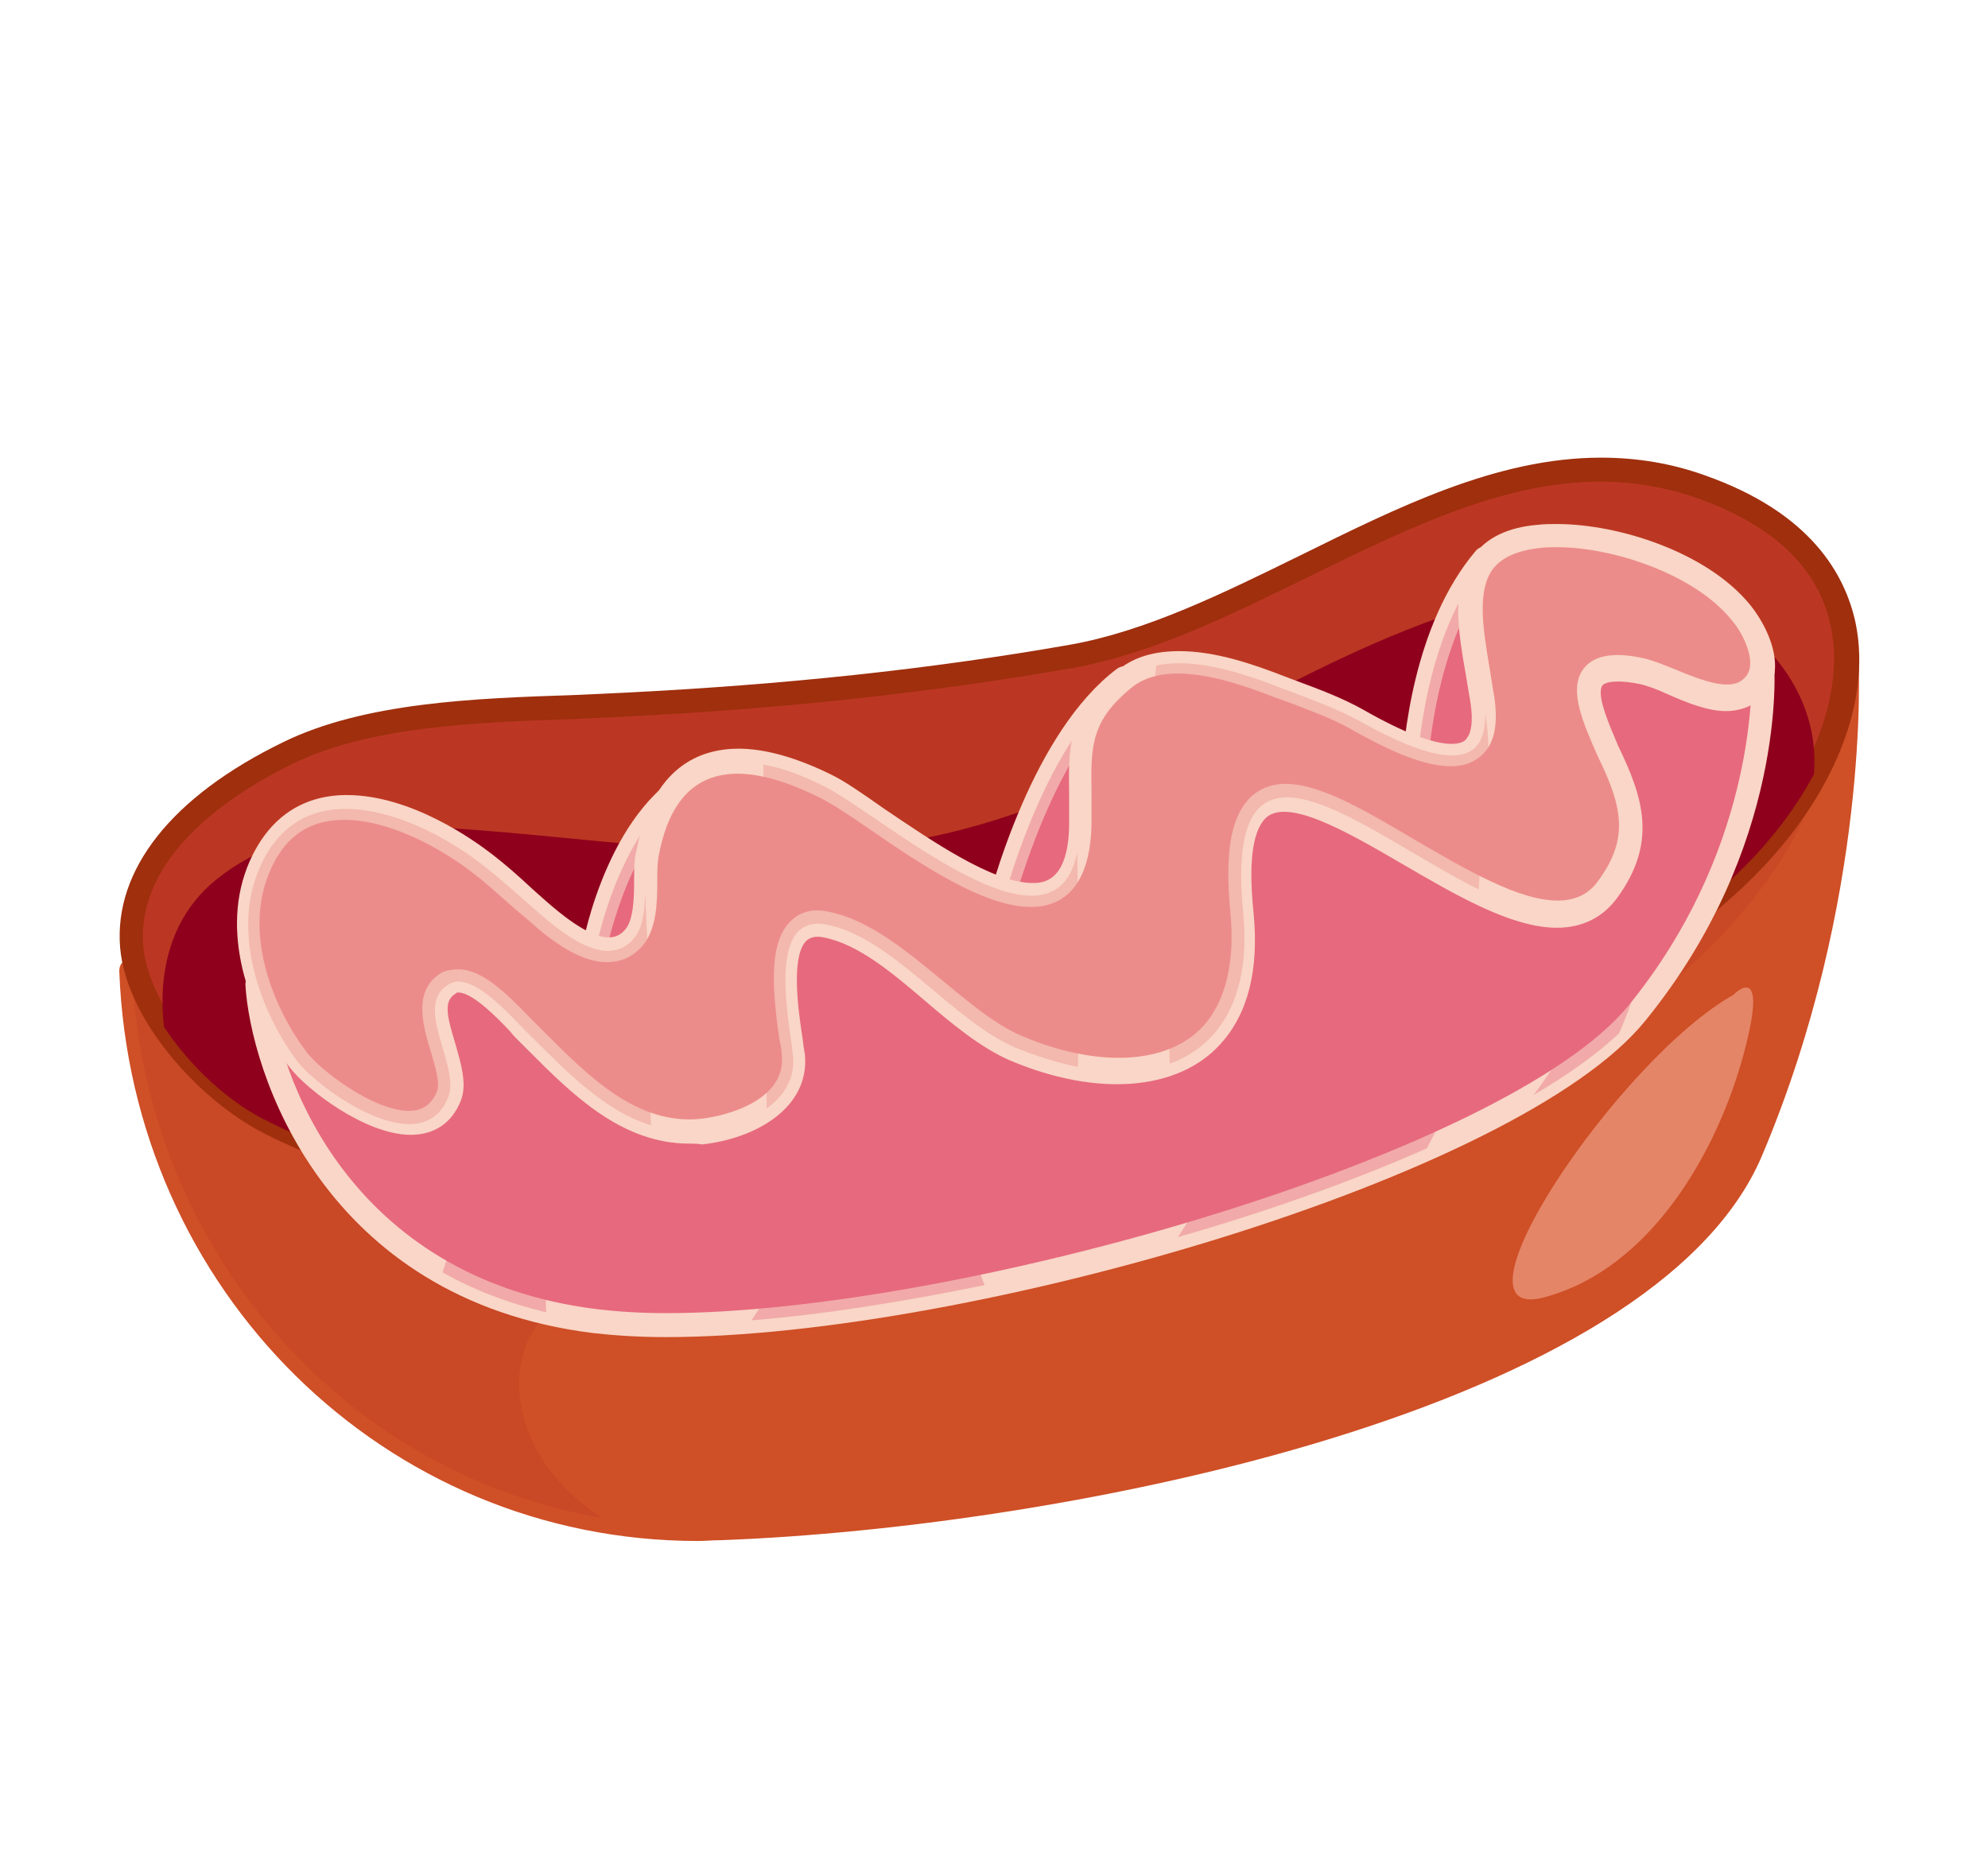 <svg width="150" height="140" viewBox="0 0 150 140" fill="none" xmlns="http://www.w3.org/2000/svg">
<path d="M132.105 43.705L132.647 44.127L139.333 49.919C139.333 49.919 140.296 67.415 132.105 86.781C123.914 106.147 78.562 114.292 54.351 115.257C30.139 116.162 10.806 97.037 9.902 73.146C9.902 73.146 52.483 85.333 81.273 73.146C110.062 61.02 132.105 43.705 132.105 43.705Z" fill="#CF4F26"/>
<path d="M52.666 116.284C29.056 116.284 9.903 97.4 9 73.268C9 72.967 9.12 72.665 9.361 72.544C9.602 72.363 9.903 72.303 10.205 72.363C10.385 72.424 29.237 77.733 50.015 77.733C62.181 77.733 72.601 75.923 80.973 72.363C109.28 60.358 131.384 43.163 131.564 42.982C131.926 42.741 132.408 42.741 132.709 42.982L139.936 49.257C140.117 49.438 140.237 49.679 140.237 49.92C140.237 50.101 141.141 67.838 132.95 87.204C124.819 106.45 80.431 115.258 54.412 116.223C53.81 116.223 53.208 116.284 52.666 116.284ZM10.927 74.415C12.373 96.918 30.502 114.414 52.666 114.414C53.208 114.414 53.75 114.414 54.292 114.414C79.889 113.448 123.434 105.002 131.263 86.541C138.611 69.166 138.491 53.118 138.43 50.463L132.046 44.973C128.312 47.809 107.594 63.133 81.635 74.113C73.023 77.733 62.362 79.603 50.015 79.603C32.007 79.543 15.444 75.621 10.927 74.415Z" fill="#CF4F26"/>
<g opacity="0.3">
<path opacity="0.3" d="M81.275 73.207C110.064 61.02 132.108 43.706 132.108 43.706L132.65 44.128L139.275 49.859C138.733 55.892 136.866 61.624 133.192 66.631C128.313 73.267 121.508 78.215 114.28 81.955C97.115 90.884 77.18 95.771 57.846 96.012C52.908 96.072 45.68 95.288 41.585 98.848C37.911 102.045 38.814 107.656 41.645 111.155C42.669 112.482 43.934 113.568 45.379 114.534C25.564 111.095 10.748 93.84 9.965 73.026C9.905 73.207 52.486 85.394 81.275 73.207Z" fill="#8F001C"/>
</g>
<path d="M9.965 71.457C10.386 76.284 15.385 82.257 20.384 84.79C36.284 92.754 59.472 91.789 77.059 89.014C97.115 85.816 117.111 79.059 130.782 66.39C140.419 57.461 144.755 42.499 128.313 36.767C111.57 30.976 96.633 46.843 80.853 49.618C69.711 51.548 58.509 52.695 47.126 53.238C39.236 53.6 28.756 53.358 21.709 56.858C15.204 60.055 9.423 65.002 9.965 71.457Z" fill="#BC3723"/>
<path d="M52.85 91.909C39.419 91.909 28.397 89.797 20.025 85.574C15.086 83.101 9.546 77.007 9.064 71.517C8.582 65.665 12.918 60.115 21.35 56.012C27.494 52.996 35.865 52.694 43.213 52.453C44.538 52.392 45.863 52.332 47.128 52.272C59.113 51.669 70.075 50.522 80.735 48.652C86.517 47.626 92.359 44.73 98.021 41.955C105.369 38.336 112.897 34.535 120.787 34.535C123.497 34.535 126.087 34.957 128.617 35.862C136.687 38.697 139.217 43.403 140 46.963C141.325 53.237 138.012 60.899 131.387 67.053C119.101 78.455 100.912 86.117 77.182 89.918C68.69 91.245 60.499 91.909 52.85 91.909ZM120.727 36.345C113.259 36.345 105.911 40.025 98.743 43.524C92.962 46.359 86.999 49.316 80.976 50.402C70.256 52.272 59.174 53.478 47.128 54.082C45.863 54.142 44.538 54.202 43.213 54.263C35.986 54.504 27.855 54.806 22.073 57.641C17.616 59.813 10.268 64.519 10.81 71.397C11.172 75.68 15.689 81.472 20.748 83.945C28.879 88.048 39.66 90.099 52.789 90.099C60.318 90.099 68.449 89.435 76.881 88.048C99.888 84.368 118.257 76.645 130.122 65.665C136.145 60.054 139.337 52.875 138.133 47.264C137.229 42.86 133.796 39.602 127.954 37.551C125.666 36.767 123.256 36.345 120.727 36.345Z" fill="#9F2F0D"/>
<path d="M12.373 77.491C11.891 73.268 12.915 68.984 16.528 66.209C21.286 62.468 27.671 62.106 33.513 62.468C45.739 63.192 57.845 65.666 70.011 63.192C84.104 60.357 95.247 51.307 108.617 46.602C115.122 44.309 123.012 42.137 129.396 45.878C134.274 48.713 137.286 53.238 136.864 58.426C135.359 61.262 133.19 63.977 130.721 66.269C117.049 78.939 97.053 85.696 76.998 88.893C59.411 91.729 36.283 92.694 20.323 84.67C17.372 83.282 14.36 80.507 12.373 77.491Z" fill="#8F001C"/>
<path d="M131.565 48.533L133.07 49.981C133.07 49.981 134.094 63.434 123.615 76.406C113.075 89.376 64.23 102.106 44.956 99.693C25.683 97.28 19.902 81.473 19.48 74.234C19.48 74.234 26.406 65.425 37.127 71.277C47.847 77.069 44.956 71.639 44.956 71.639C44.956 71.639 46.884 61.142 53.268 58.487L74.709 71.881C74.709 71.881 77.721 56.677 85.008 51.248L106.811 60.478C106.811 60.478 106.63 48.774 112.231 42.198L131.565 48.533Z" fill="#E7697D"/>
<path d="M50.256 100.899C48.209 100.899 46.402 100.779 44.775 100.598C24.298 98.064 18.877 80.749 18.516 74.294C18.516 74.052 18.576 73.871 18.697 73.69C18.877 73.449 22.973 68.381 29.839 68.381C32.368 68.381 34.958 69.105 37.488 70.493C41.403 72.605 43.209 73.027 43.992 73.027C44.233 73.027 44.354 72.966 44.354 72.966C44.354 72.846 44.233 72.363 44.053 72.061C43.932 71.88 43.932 71.639 43.932 71.458C43.992 71.036 45.98 60.418 52.786 57.643C53.027 57.522 53.388 57.582 53.629 57.703L73.926 70.372C74.829 66.511 78.021 55.169 84.285 50.463C84.526 50.282 84.887 50.222 85.189 50.343L105.726 59.09C105.847 55.712 106.69 47.085 111.328 41.595C111.569 41.293 111.93 41.172 112.291 41.293L131.745 47.628C131.865 47.688 131.986 47.748 132.106 47.869L133.612 49.317C133.793 49.498 133.853 49.679 133.853 49.92C133.913 50.463 134.817 63.917 124.156 77.009C114.64 88.833 73.083 100.899 50.256 100.899ZM20.383 74.595C20.865 80.87 26.165 96.435 45.016 98.788C46.522 98.969 48.269 99.09 50.256 99.09C72.42 99.09 113.737 87.084 122.891 75.862C132.167 64.46 132.227 52.514 132.167 50.403L131.082 49.317L112.412 43.284C107.533 49.619 107.593 60.357 107.593 60.478C107.593 60.78 107.413 61.081 107.172 61.262C106.931 61.443 106.57 61.443 106.329 61.323L85.008 52.273C78.443 57.703 75.492 71.941 75.492 72.061C75.432 72.363 75.251 72.605 74.95 72.725C74.649 72.846 74.347 72.846 74.107 72.665L53.087 59.573C48.088 61.986 46.161 69.95 45.799 71.519C46.04 72.061 46.341 73.147 45.86 73.992C45.619 74.414 45.077 74.897 43.992 74.897C42.487 74.897 40.078 73.992 36.645 72.122C34.356 70.855 32.067 70.252 29.839 70.252C24.72 70.191 21.286 73.63 20.383 74.595Z" fill="#F9D6C7"/>
<path opacity="0.4" d="M33.031 75.319C33.092 75.199 33.092 75.078 33.092 74.957C33.092 74.837 33.031 74.776 33.031 74.716C33.031 74.233 33.092 73.811 33.212 73.328C33.332 72.544 32.489 72.122 32.007 72.423C30.321 70.674 27.008 70.493 23.696 70.915C26.767 69.286 31.405 68.2 37.127 71.277C47.847 77.069 44.956 71.639 44.956 71.639C44.956 71.639 46.884 61.142 53.268 58.487L74.709 71.88C74.709 71.88 77.721 56.677 85.008 51.247L106.811 60.478C106.811 60.478 106.63 48.774 112.231 42.198L127.108 47.024C128.433 53.178 128.132 59.573 126.566 65.666C125.662 69.347 124.096 72.725 122.832 76.345C122.651 76.828 122.41 77.371 122.169 77.974C120.483 79.542 118.314 81.111 115.725 82.619C117.351 80.447 118.676 78.215 119.82 75.621C122.41 69.769 125.241 63.072 120.904 57.522C120.904 57.401 120.964 57.281 120.964 57.16C121.085 56.134 119.579 55.712 119.399 56.737C119.218 58.246 118.736 60.297 117.23 61.021C115.544 61.866 113.677 60.78 111.87 60.78C110.846 60.78 110.846 62.409 111.87 62.409C112.051 62.409 112.231 62.409 112.412 62.409C112.292 62.529 112.231 62.71 112.231 62.891C112.653 71.217 111.629 79.361 107.654 86.661C102.053 89.135 95.608 91.427 88.863 93.358C90.971 90.281 92.477 86.722 93.38 83.102C94.283 79.603 94.886 75.983 94.645 72.423C94.344 67.959 93.139 63.736 94.765 59.332C95.126 58.366 93.561 57.944 93.199 58.909C92.477 60.9 92.296 62.831 92.356 64.822C92.175 64.882 92.055 65.063 91.995 65.304C91.212 68.864 88.923 71.88 85.611 73.509C81.575 75.5 78.142 75.681 74.408 72.966C73.565 72.363 72.782 73.751 73.625 74.354C73.746 74.414 73.866 74.475 73.986 74.595C75.492 79.784 74.83 84.61 74.107 89.859C73.746 92.332 73.324 94.685 74.288 96.978C68.084 98.245 62.061 99.21 56.701 99.632C58.628 96.857 59.773 93.358 60.375 90.04C61.037 86.541 61.459 82.861 60.676 79.361C59.773 75.38 57.966 70.794 61.399 67.476C62.121 66.752 61.037 65.606 60.254 66.33C59.532 66.994 59.05 67.718 58.688 68.442C58.508 68.502 58.387 68.562 58.267 68.743C54.954 74.595 48.329 73.992 42.608 75.319C42.126 75.44 41.825 76.043 42.126 76.526C47.245 83.826 40.62 91.307 41.222 99.029C38.211 98.305 35.621 97.279 33.393 96.013C34.356 93.177 35.019 90.221 35.2 87.265C35.38 83.102 33.092 79.361 33.031 75.319Z" fill="#E7697D"/>
<path d="M19.419 65.907C22.611 57.642 31.766 61.624 36.464 65.304C37.849 66.39 39.234 67.657 40.559 68.803C42.366 70.372 45.799 73.268 47.847 70.794C49.112 69.286 48.51 66.209 48.871 64.399C50.377 56.496 55.918 56.255 62.181 59.331C66.819 61.624 81.274 74.776 81.515 62.227C81.635 57.28 80.671 54.565 84.888 51.187C88.019 48.713 93.44 50.584 96.572 51.79C98.499 52.514 100.547 53.238 102.354 54.203C105.967 56.255 112.833 59.694 111.93 52.876C111.267 47.869 108.798 41.112 116.146 40.388C121.024 39.905 128.192 42.258 131.384 46.059C132.648 47.627 134.034 50.584 131.986 52.032C129.757 53.6 126.144 50.946 123.915 50.523C118.194 49.377 119.94 53.178 121.446 56.556C123.313 60.478 124.096 63.313 121.446 66.933C114.46 76.465 91.633 45.878 93.801 68.683C94.885 80.266 86.333 82.981 76.757 78.879C71.938 76.827 67.481 70.553 62.483 69.588C57.785 68.683 59.772 77.31 59.953 79.482C60.314 83.283 55.918 84.912 53.027 85.213C47.425 85.756 43.39 81.231 39.716 77.672C38.692 76.646 35.681 73.147 33.995 74.112C31.104 75.681 34.838 80.326 33.874 82.679C31.887 87.687 24.117 82.076 22.491 79.965C19.6 76.284 17.613 70.553 19.419 65.907Z" fill="#EC8C8A"/>
<path d="M52.003 86.299C46.883 86.299 43.149 82.558 39.837 79.24L38.994 78.396C38.873 78.275 38.693 78.094 38.512 77.853C37.669 76.948 35.681 74.897 34.597 74.897C34.477 74.897 34.416 74.897 34.416 74.957C33.453 75.5 33.694 76.586 34.356 78.758C34.778 80.266 35.26 81.774 34.778 83.041C34.115 84.73 32.79 85.635 30.983 85.635C27.61 85.635 23.154 82.257 21.829 80.507C19.058 76.887 16.589 70.794 18.637 65.485C20.022 61.925 22.611 59.995 26.165 59.995C31.044 59.995 35.801 63.434 37.127 64.459C38.15 65.244 39.174 66.149 40.138 67.054L41.222 68.019C42.126 68.803 44.354 70.734 45.92 70.734C46.462 70.734 46.823 70.553 47.185 70.13C47.787 69.406 47.847 67.838 47.847 66.45C47.847 65.606 47.847 64.821 48.028 64.158C49.232 57.823 52.846 56.496 55.737 56.496C57.725 56.496 60.074 57.159 62.663 58.426C63.687 58.909 65.072 59.874 66.699 61.02C70.192 63.373 74.89 66.631 77.901 66.631C78.624 66.631 80.611 66.631 80.671 62.227C80.671 61.383 80.671 60.598 80.671 59.935C80.611 56.375 80.551 53.6 84.406 50.523C85.61 49.558 87.116 49.135 88.983 49.135C91.693 49.135 94.524 50.101 96.993 51.066L97.957 51.428C99.583 52.031 101.33 52.695 102.836 53.54C104.1 54.264 107.473 56.134 109.521 56.134C110.364 56.134 110.605 55.832 110.665 55.711C111.027 55.289 111.147 54.384 110.966 53.117C110.846 52.393 110.725 51.669 110.605 50.945C110.063 47.808 109.4 44.249 111.207 41.896C112.171 40.569 113.797 39.784 116.025 39.603C116.507 39.543 116.989 39.543 117.471 39.543C122.109 39.543 128.794 41.654 132.046 45.636C133.07 46.903 134.094 48.894 133.913 50.644C133.793 51.609 133.311 52.393 132.468 52.997C131.865 53.419 131.083 53.66 130.239 53.66C128.794 53.66 127.228 52.997 125.843 52.393C125.06 52.031 124.277 51.73 123.674 51.609C123.072 51.488 122.53 51.428 122.048 51.428C121.687 51.428 121.085 51.488 120.904 51.73C120.422 52.454 121.446 54.746 122.109 56.315C123.915 60.055 125.12 63.494 122.048 67.717C120.964 69.225 119.398 70.01 117.471 70.01C114.038 70.01 109.822 67.536 105.787 65.183C101.45 62.65 96.993 60.116 95.427 61.805C94.765 62.529 94.102 64.278 94.584 68.864C95.006 73.207 94.163 76.525 92.055 78.818C88.862 82.317 82.779 82.8 76.215 80.025C73.986 79.059 71.818 77.249 69.77 75.5C67.301 73.388 64.711 71.216 62.121 70.734C61.519 70.613 61.097 70.734 60.796 71.035C59.652 72.302 60.254 76.405 60.555 78.335C60.615 78.878 60.676 79.301 60.736 79.602C61.097 83.644 56.942 85.937 52.967 86.359C52.665 86.299 52.304 86.299 52.003 86.299ZM34.597 73.147C36.344 73.147 38.15 74.897 39.837 76.646C40.017 76.827 40.198 77.008 40.319 77.129L41.162 77.973C44.414 81.231 48.088 84.911 52.846 84.429C55.075 84.187 59.291 82.921 58.989 79.663C58.989 79.361 58.929 78.939 58.809 78.456C58.327 75.017 57.965 71.458 59.471 69.708C60.194 68.864 61.218 68.501 62.543 68.803C65.554 69.406 68.325 71.699 71.035 73.931C73.022 75.56 75.07 77.31 77.058 78.154C82.84 80.628 88.14 80.326 90.79 77.43C92.476 75.56 93.199 72.604 92.838 68.864C92.416 64.52 92.838 61.865 94.163 60.357C94.885 59.573 95.849 59.15 96.993 59.15C99.643 59.15 103.076 61.202 106.75 63.373C110.605 65.606 114.58 67.959 117.531 67.959C118.856 67.959 119.88 67.476 120.603 66.45C122.891 63.313 122.47 60.96 120.543 57.039C119.458 54.565 118.374 52.152 119.398 50.583C120.121 49.497 121.627 49.135 124.036 49.678C124.819 49.859 125.662 50.221 126.565 50.583C128.312 51.307 130.36 52.092 131.384 51.368C131.745 51.126 131.986 50.764 132.046 50.282C132.167 49.196 131.444 47.688 130.601 46.722C127.83 43.344 121.747 41.292 117.471 41.292C117.049 41.292 116.628 41.292 116.206 41.353C114.46 41.534 113.315 42.077 112.653 42.921C111.388 44.611 111.93 47.627 112.412 50.523C112.532 51.307 112.653 52.031 112.773 52.755C113.014 54.626 112.773 55.953 111.99 56.797C111.388 57.461 110.545 57.823 109.461 57.823C107.172 57.823 104.221 56.315 101.872 54.987C100.487 54.203 98.8 53.6 97.234 52.997L96.21 52.635C93.922 51.73 91.212 50.825 88.863 50.825C87.417 50.825 86.273 51.187 85.43 51.85C82.298 54.384 82.298 56.315 82.358 59.814C82.358 60.538 82.358 61.322 82.358 62.227C82.237 67.355 79.828 68.441 77.781 68.441C74.227 68.441 69.409 65.183 65.554 62.529C63.988 61.443 62.603 60.538 61.7 60.116C55.075 56.858 50.919 58.125 49.714 64.52C49.594 65.063 49.594 65.787 49.594 66.511C49.594 68.2 49.533 70.07 48.51 71.337C47.787 72.182 46.883 72.604 45.799 72.604C43.752 72.604 41.644 71.035 39.897 69.467L38.753 68.501C37.789 67.657 36.825 66.752 35.801 65.968C33.272 63.977 29.357 61.865 25.984 61.865C23.214 61.865 21.287 63.253 20.202 66.149C18.456 70.734 20.684 76.163 23.154 79.421C24.177 80.749 28.152 83.825 30.863 83.825C31.887 83.825 32.549 83.343 32.971 82.377C33.212 81.714 32.85 80.507 32.489 79.301C31.887 77.31 31.104 74.595 33.453 73.328C33.814 73.207 34.175 73.147 34.597 73.147Z" fill="#F9D6C7"/>
<path opacity="0.4" d="M87.718 65.606C87.598 60.9 86.694 55.229 87.236 50.222C90.308 49.558 94.162 50.946 96.632 51.911C98.559 52.635 100.607 53.359 102.414 54.324C105.907 56.255 112.291 59.513 112.05 53.781V53.842C112.713 57.341 111.93 60.961 111.749 64.52C111.689 65.425 111.629 66.27 111.568 67.114C102.715 62.71 92.295 53.118 93.801 68.864C94.403 75.199 92.055 78.879 88.26 80.266C88.14 75.319 87.838 70.433 87.718 65.606Z" fill="#EC8C8A"/>
<path opacity="0.4" d="M19.419 65.907C22.611 57.642 31.766 61.624 36.464 65.304C37.849 66.39 39.234 67.657 40.559 68.803C42.366 70.372 45.799 73.268 47.847 70.794C48.509 70.01 48.63 68.743 48.69 67.416C48.75 69.407 48.871 71.458 48.931 73.328C49.051 77.129 48.991 80.99 49.112 84.912C45.378 83.765 42.366 80.447 39.656 77.793C38.632 76.767 35.621 73.268 33.934 74.233C31.043 75.802 34.777 80.447 33.814 82.8C31.826 87.807 24.057 82.197 22.431 80.085C19.6 76.284 17.612 70.553 19.419 65.907Z" fill="#EC8C8A"/>
<path opacity="0.4" d="M57.603 57.704C59.048 57.945 60.614 58.548 62.18 59.333C66.517 61.505 79.526 73.148 81.272 64.34C81.393 69.71 81.453 75.079 81.333 80.509C79.827 80.207 78.261 79.724 76.635 79.061C71.817 77.01 67.36 70.735 62.361 69.77C57.663 68.865 59.651 77.492 59.831 79.664C60.012 81.414 59.108 82.741 57.844 83.646C57.844 74.958 57.603 66.331 57.603 57.704Z" fill="#EC8C8A"/>
<path d="M130.781 75.078C130.781 75.078 133.551 72.182 131.564 79.542C129.576 86.903 124.577 95.711 116.567 97.883C108.557 100.115 122.168 79.904 130.781 75.078Z" fill="#E48567"/>
</svg>
